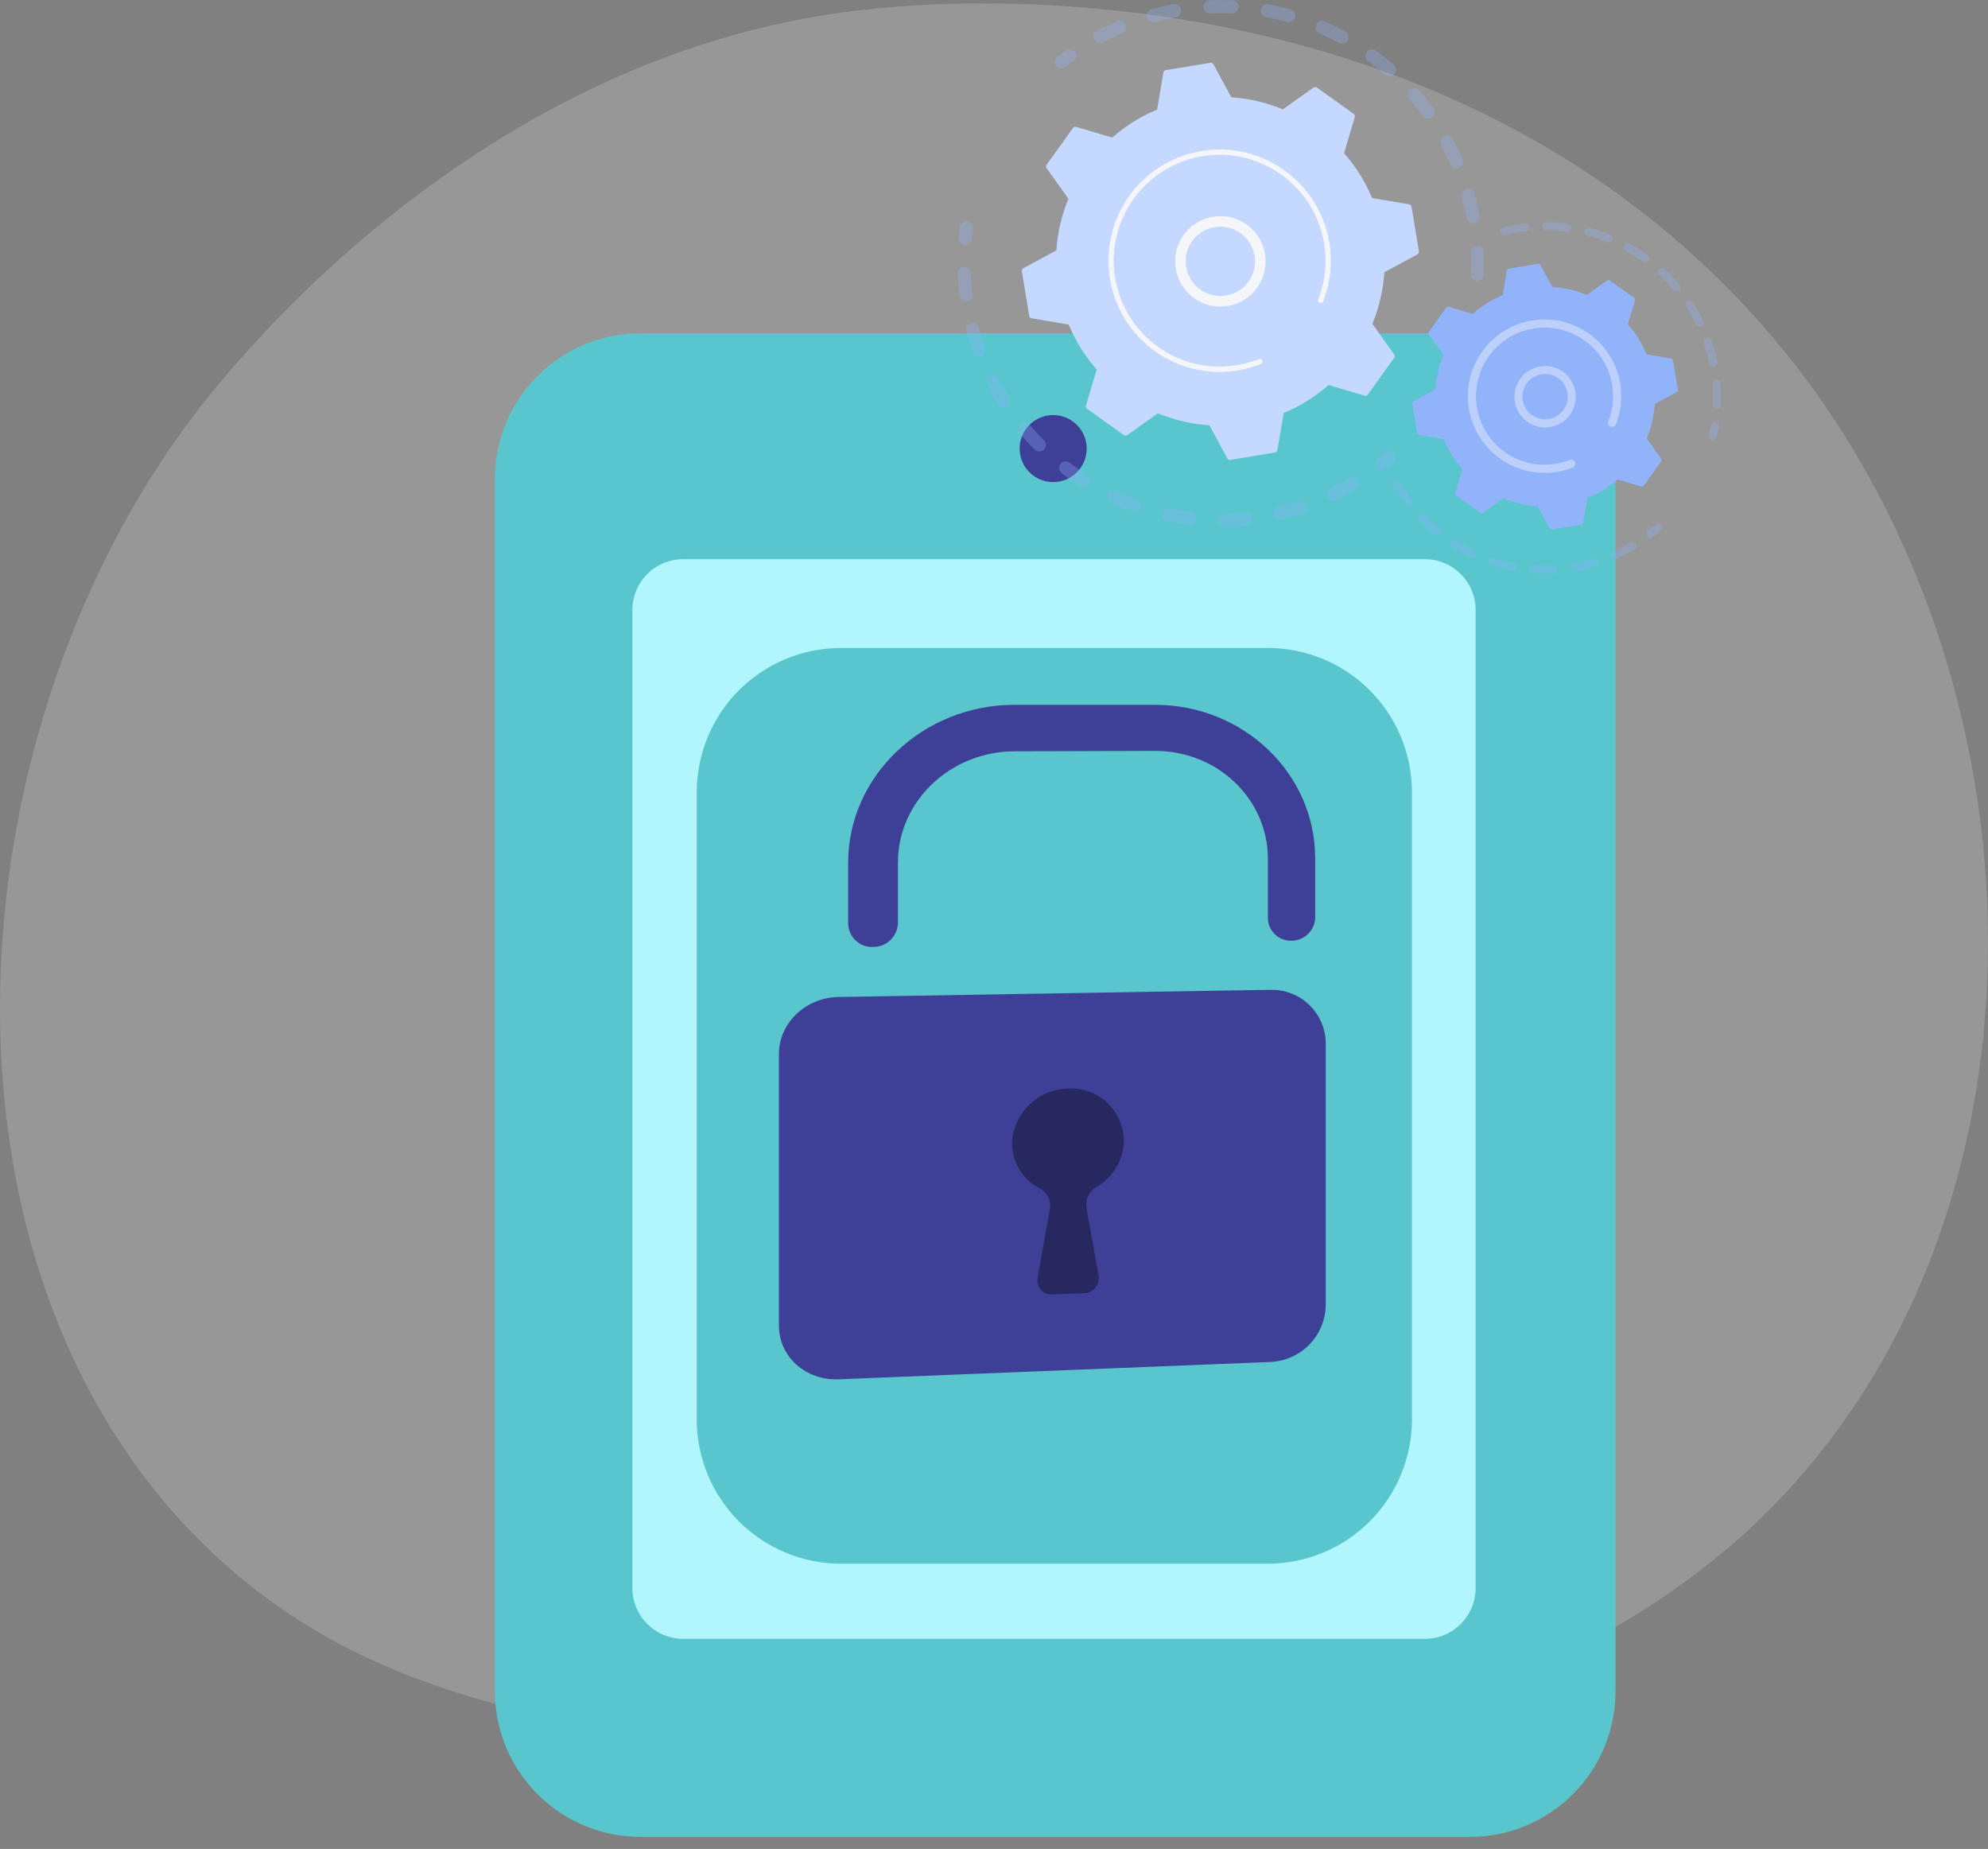 <svg xmlns="http://www.w3.org/2000/svg" xmlns:xlink="http://www.w3.org/1999/xlink" width="314.276" height="292.271" viewBox="0 0 314.276 292.271">
  <rect x="0" y="0" width="314.276" height="292.271" fill="#808080" stroke="none"/>
  <defs>
    <clipPath id="clip-path">
      <path id="Path_7404" data-name="Path 7404" d="M141.609,16.638c-1,.1-2.143.2-3.675.377C75.323,24.368,36.137,76.546,31.484,82.933-7.762,136.8-10.26,223.75,41.1,265.433c22.6,18.344,48.91,22.02,80.074,27.23,19.316,3.23,81.793,12.678,136.448-20.1a118.859,118.859,0,0,0,21.1-15.389c48.617-45.016,48.5-127.158,10.268-180.194a137.154,137.154,0,0,0-28.735-29.288C223.678,20.157,180.912,15.92,157.6,15.921c-7.879,0-13.541.484-15.987.717" transform="translate(-2.262 -15.921)" fill="rgba(245,246,250,0.2)"/>
    </clipPath>
    <clipPath id="clip-path-2">
      <path id="Rectangle_5290" data-name="Rectangle 5290" d="M23.033,0H154.125a23.033,23.033,0,0,1,23.033,23.033V214.651a23.033,23.033,0,0,1-23.033,23.033H23.034A23.034,23.034,0,0,1,0,214.65V23.033A23.033,23.033,0,0,1,23.033,0Z" fill="none"/>
    </clipPath>
    <clipPath id="clip-path-3">
      <rect id="Rectangle_5291" data-name="Rectangle 5291" width="250.086" height="292.271" fill="none"/>
    </clipPath>
    <clipPath id="clip-path-4">
      <path id="Rectangle_5293" data-name="Rectangle 5293" d="M22.8,0H90.265a22.8,22.8,0,0,1,22.8,22.8v99.149a22.8,22.8,0,0,1-22.8,22.8H22.8A22.8,22.8,0,0,1,0,121.952V22.8A22.8,22.8,0,0,1,22.8,0Z" fill="none"/>
    </clipPath>
    <clipPath id="clip-path-5">
      <path id="Path_7492" data-name="Path 7492" d="M1315.02,625.141a5.3,5.3,0,1,0,5.3-5.3,5.3,5.3,0,0,0-5.3,5.3" transform="translate(-1315.02 -619.841)" fill="none"/>
    </clipPath>
    <clipPath id="clip-path-6">
      <path id="Path_7493" data-name="Path 7493" d="M1033.078,1478.211l-68.183,1.134c-5.19.086-9.412,4.121-9.412,9.013V1531.3c0,4.891,4.222,8.687,9.412,8.478l68.183-2.738a9.141,9.141,0,0,0,8.854-8.915v-41.5a8.527,8.527,0,0,0-8.7-8.414h-.156" transform="translate(-955.483 -1478.21)" fill="none"/>
    </clipPath>
    <clipPath id="clip-path-7">
      <path id="Path_7494" data-name="Path 7494" d="M1085.207,1052.575c-14.434,0-26.3,11.2-26.3,24.974v9.647a3.765,3.765,0,0,0,3.942,3.653,3.889,3.889,0,0,0,3.93-3.759v-9.617c0-9.648,8.3-17.521,18.425-17.551l22.212-.064c9.872-.028,17.847,7.619,17.847,17.047v9.4a3.616,3.616,0,0,0,3.742,3.56,3.735,3.735,0,0,0,3.731-3.66v-9.37c0-13.375-11.3-24.257-25.319-24.257Z" transform="translate(-1058.909 -1052.575)" fill="none"/>
    </clipPath>
    <clipPath id="clip-path-8">
      <path id="Path_7495" data-name="Path 7495" d="M1312.234,1625.638a9,9,0,0,0-8.423,8.173,8.078,8.078,0,0,0,4.414,7.648,3,3,0,0,1,1.538,3.208l-1.947,10.925a2.21,2.21,0,0,0,2.342,2.561l5-.179a2.385,2.385,0,0,0,2.328-2.718l-1.946-10.823a3.209,3.209,0,0,1,1.623-3.281,8.611,8.611,0,0,0,4.3-7.338,8.355,8.355,0,0,0-8.586-8.2q-.32,0-.644.022" transform="translate(-1303.798 -1625.616)" fill="#dcb1b1"/>
    </clipPath>
    <clipPath id="clip-path-11">
      <rect id="Rectangle_5322" data-name="Rectangle 5322" width="67.878" height="44.38" fill="none"/>
    </clipPath>
    <clipPath id="clip-path-12">
      <rect id="Rectangle_5323" data-name="Rectangle 5323" width="69.289" height="48.227" fill="none"/>
    </clipPath>
    <clipPath id="clip-path-13">
      <rect id="Rectangle_5324" data-name="Rectangle 5324" width="34.892" height="34.428" fill="none"/>
    </clipPath>
    <clipPath id="clip-path-14">
      <rect id="Rectangle_5325" data-name="Rectangle 5325" width="42.579" height="14.749" fill="none"/>
    </clipPath>
  </defs>
  <g id="Group_18960" data-name="Group 18960" transform="translate(-866.999 -158.5)">
    <g id="Group_18430" data-name="Group 18430" transform="translate(895.125 223.989)">
      <g id="Group_18429" data-name="Group 18429" transform="translate(-28.126 -64.946)" clip-path="url(#clip-path)">
        <path id="Path_7467" data-name="Path 7467" d="M0,0,444.407,23.681l23.647,440.8L23.647,440.8Z" transform="matrix(0.729, -0.685, 0.685, 0.729, -173.3, 135.675)" fill="rgba(245,246,250,0.2)"/>
      </g>
    </g>
    <g id="Group_18595" data-name="Group 18595" transform="translate(889 158.5)">
      <g id="Group_18596" data-name="Group 18596" transform="translate(0 0)">
        <g id="Group_18519" data-name="Group 18519" transform="translate(56.234 52.682)">
          <g id="Group_18518" data-name="Group 18518" clip-path="url(#clip-path-2)">
            <rect id="Rectangle_5289" data-name="Rectangle 5289" width="264.2" height="214.771" transform="translate(-39.583 230.899) rotate(-80.272)" fill="#59c6ce"/>
          </g>
        </g>
        <g id="Group_18521" data-name="Group 18521" transform="translate(0 0)">
          <g id="Group_18520" data-name="Group 18520" clip-path="url(#clip-path-3)">
            <path id="Path_7491" data-name="Path 7491" d="M861.9,1005.752H744.681a8.045,8.045,0,0,1-8.045-8.045V843.13a8.045,8.045,0,0,1,8.045-8.045H861.9a8.045,8.045,0,0,1,8.045,8.045V997.706a8.045,8.045,0,0,1-8.045,8.045" transform="translate(-658.666 -746.694)" fill="#b1f6fc"/>
          </g>
        </g>
        <g id="Group_18523" data-name="Group 18523" transform="translate(88.144 102.43)">
          <g id="Group_18522" data-name="Group 18522" clip-path="url(#clip-path-4)">
            <rect id="Rectangle_5292" data-name="Rectangle 5292" width="113.068" height="144.754" transform="translate(0)" fill="#59c6ce"/>
          </g>
        </g>
        <g id="Group_18525" data-name="Group 18525" transform="translate(139.191 65.608)">
          <g id="Group_18524" data-name="Group 18524" clip-path="url(#clip-path-5)">
            <rect id="Rectangle_5294" data-name="Rectangle 5294" width="13.94" height="13.94" transform="translate(-3.867 8.924) rotate(-66.571)" fill="#3e3f97"/>
          </g>
        </g>
        <g id="Group_18527" data-name="Group 18527" transform="translate(101.135 156.463)">
          <g id="Group_18526" data-name="Group 18526" clip-path="url(#clip-path-6)">
            <rect id="Rectangle_5295" data-name="Rectangle 5295" width="73.486" height="94.385" transform="matrix(0.143, -0.99, 0.99, 0.143, -8.731, 60.514)" fill="#3e3f97"/>
          </g>
        </g>
        <g id="Group_18529" data-name="Group 18529" transform="translate(112.082 111.411)">
          <g id="Group_18528" data-name="Group 18528" clip-path="url(#clip-path-7)">
            <rect id="Rectangle_5296" data-name="Rectangle 5296" width="48.456" height="78.543" transform="matrix(0.143, -0.99, 0.99, 0.143, -5.414, 37.525)" fill="#3e3f97"/>
          </g>
        </g>
        <g id="Group_18531" data-name="Group 18531" transform="translate(138.003 172.066)">
          <g id="Group_18530" data-name="Group 18530" clip-path="url(#clip-path-8)">
            <rect id="Rectangle_5297" data-name="Rectangle 5297" width="37.13" height="30.582" transform="matrix(0.449, -0.893, 0.893, 0.449, -13.256, 26.009)" fill="#282861"/>
          </g>
        </g>
        <g id="Group_18593" data-name="Group 18593" transform="translate(0 0)">
          <g id="Group_18592" data-name="Group 18592" clip-path="url(#clip-path-3)">
            <g id="Group_18582" data-name="Group 18582" transform="translate(144.721 0)" opacity="0.3">
              <g id="Group_18581" data-name="Group 18581">
                <g id="Group_18580" data-name="Group 18580" clip-path="url(#clip-path-11)">
                  <path id="Path_7520" data-name="Path 7520" d="M1485.726,44.379a1.042,1.042,0,0,1-1-1.084c.046-1.117.044-2.253-.006-3.376a1.042,1.042,0,0,1,.975-1.086h.02a1.042,1.042,0,0,1,1.087,1c.052,1.182.055,2.378.006,3.554a1.042,1.042,0,0,1-.974,1,1.022,1.022,0,0,1-.11,0M1484.1,34.47c-.2-1.105-.454-2.212-.748-3.291a1.042,1.042,0,1,1,2.011-.548c.31,1.135.574,2.3.787,3.463a1.042,1.042,0,0,1-.838,1.213,1.065,1.065,0,0,1-.123.015,1.042,1.042,0,0,1-1.09-.852M1481.55,26c-.442-1.03-.935-2.052-1.464-3.041a1.042,1.042,0,0,1,1.838-.984c.557,1.041,1.075,2.118,1.541,3.2a1.042,1.042,0,1,1-1.915.822m-4.383-7.683c-.662-.906-1.371-1.793-2.107-2.638a1.042,1.042,0,0,1,1.572-1.369c.775.89,1.521,1.824,2.218,2.777a1.042,1.042,0,0,1-1.683,1.23m-5.985-6.515c-.845-.734-1.732-1.443-2.639-2.106a1.042,1.042,0,1,1,1.23-1.682c.954.7,1.888,1.443,2.777,2.216a1.042,1.042,0,1,1-1.368,1.572M1463.9,6.778c-.987-.53-2.01-1.025-3.039-1.47a1.042,1.042,0,0,1,.827-1.913c1.083.468,2.159.989,3.2,1.547a1.042,1.042,0,0,1-.986,1.836m-38.7-.485a1.042,1.042,0,0,1,.429-1.41c1.04-.555,2.119-1.071,3.206-1.536a1.042,1.042,0,0,1,.819,1.917c-1.032.441-2.057.932-3.044,1.458a1.041,1.041,0,0,1-1.41-.429m30.489-2.8c-1.08-.3-2.186-.551-3.287-.755a1.042,1.042,0,0,1,.379-2.05c1.16.214,2.325.482,3.462.8a1.042,1.042,0,1,1-.553,2.009m-22.133-.757a1.042,1.042,0,0,1,.734-1.278c1.138-.308,2.3-.57,3.467-.781a1.042,1.042,0,1,1,.372,2.051c-1.1.2-2.213.45-3.294.742a1.059,1.059,0,0,1-.207.034,1.042,1.042,0,0,1-1.071-.768m13.4-.614c-1.119-.048-2.254-.049-3.375,0a1.042,1.042,0,0,1-.11-2.081h.022c1.18-.05,2.375-.05,3.553,0a1.042,1.042,0,0,1,.023,2.081c-.037,0-.074,0-.112,0" transform="translate(-1418.966 0.001)" fill="#91b3fa"/>
                  <path id="Path_7521" data-name="Path 7521" d="M1368.383,76.457a1.037,1.037,0,0,0,.581-.224c.421-.334.856-.665,1.292-.984a1.042,1.042,0,1,0-1.229-1.683c-.459.335-.917.683-1.359,1.035a1.042,1.042,0,0,0,.715,1.856" transform="translate(-1367.274 -65.6)" fill="#91b3fa"/>
                </g>
              </g>
            </g>
            <g id="Group_18585" data-name="Group 18585" transform="translate(129.38 35.023)" opacity="0.3">
              <g id="Group_18584" data-name="Group 18584">
                <g id="Group_18583" data-name="Group 18583" clip-path="url(#clip-path-12)">
                  <path id="Path_7522" data-name="Path 7522" d="M1224.848,334.623a1.043,1.043,0,0,0,.971-.941c.051-.535.114-1.078.188-1.613a1.042,1.042,0,0,0-2.065-.284c-.077.564-.144,1.135-.2,1.7a1.041,1.041,0,0,0,1.1,1.139" transform="translate(-1223.589 -330.885)" fill="#91b3fa"/>
                  <path id="Path_7523" data-name="Path 7523" d="M1264.468,439.866a1.042,1.042,0,1,1-.03-2.084c1.1-.016,2.208-.079,3.318-.187a1.042,1.042,0,0,1,.2,2.075q-.721.07-1.439.116c-.683.043-1.373.07-2.05.08m7.838-1.9a1.042,1.042,0,0,1,.774-1.254c1.075-.255,2.151-.558,3.2-.9a1.042,1.042,0,1,1,.649,1.98c-1.1.361-2.235.68-3.366.948a1.055,1.055,0,0,1-.176.026,1.043,1.043,0,0,1-1.079-.8m-13.508,1.594c-1.151-.142-2.311-.335-3.449-.574a1.042,1.042,0,1,1,.429-2.04c1.08.228,2.182.411,3.275.546a1.042,1.042,0,0,1-.06,2.074,1.056,1.056,0,0,1-.195-.006m22-4.383a1.042,1.042,0,0,1,.479-1.394c.991-.484,1.974-1.016,2.92-1.582a1.042,1.042,0,0,1,1.069,1.789c-1,.6-2.031,1.156-3.075,1.666a1.041,1.041,0,0,1-1.394-.479m-30.908,2.262c-1.091-.391-2.18-.835-3.237-1.318a1.042,1.042,0,1,1,.866-1.9c1,.459,2.039.881,3.075,1.252a1.042,1.042,0,1,1-.7,1.962m-8.228-4.024c-.981-.622-1.947-1.292-2.872-1.993a1.042,1.042,0,1,1,1.259-1.661c.878.665,1.8,1.3,2.729,1.894a1.042,1.042,0,0,1-1.115,1.76m-7.156-5.721c-.823-.821-1.62-1.686-2.37-2.571a1.042,1.042,0,0,1,1.59-1.347c.712.841,1.469,1.662,2.252,2.443a1.042,1.042,0,0,1-1.472,1.475m-5.737-7.146c-.623-.981-1.212-2-1.75-3.029a1.042,1.042,0,1,1,1.847-.965c.51.977,1.069,1.944,1.661,2.876a1.042,1.042,0,0,1-1.759,1.118m-4.029-8.236c-.391-1.092-.74-2.214-1.038-3.338a1.042,1.042,0,1,1,2.014-.535c.283,1.067.615,2.133.986,3.17a1.042,1.042,0,1,1-1.962.7m-2.12-8.91c-.106-.848-.187-1.709-.241-2.561q-.029-.462-.048-.923a1.031,1.031,0,0,1,1-1.084,1.042,1.042,0,0,1,1.085,1q.018.437.046.877c.051.809.128,1.628.229,2.434a1.042,1.042,0,0,1-.9,1.163l-.064.006a1.042,1.042,0,0,1-1.1-.911" transform="translate(-1222.33 -391.639)" fill="#91b3fa"/>
                  <path id="Path_7524" data-name="Path 7524" d="M1846.291,675.726a1.037,1.037,0,0,0,.585-.227c.44-.353.881-.722,1.31-1.1a1.042,1.042,0,1,0-1.37-1.571c-.408.356-.827.706-1.245,1.042a1.042,1.042,0,0,0,.719,1.853" transform="translate(-1779.255 -636.408)" fill="#91b3fa"/>
                </g>
              </g>
            </g>
            <path id="Path_7525" data-name="Path 7525" d="M1377.139,140.391a.488.488,0,0,0,0-.566l-3.433-4.833a25.821,25.821,0,0,0,1.9-8.148l5.209-2.821a.488.488,0,0,0,.249-.508L1379.9,116.5a.487.487,0,0,0-.4-.4l-5.841-.989a25.829,25.829,0,0,0-4.425-7.1l1.689-5.682a.487.487,0,0,0-.183-.535l-5.783-4.138a.487.487,0,0,0-.565,0l-4.833,3.433a25.82,25.82,0,0,0-8.148-1.9l-2.821-5.209a.487.487,0,0,0-.508-.249l-7.015,1.163a.487.487,0,0,0-.4.4l-.989,5.841a25.821,25.821,0,0,0-7.1,4.425l-5.682-1.69a.487.487,0,0,0-.535.183l-4.138,5.783a.487.487,0,0,0,0,.565l3.433,4.833a25.82,25.82,0,0,0-1.9,8.148l-5.209,2.821a.486.486,0,0,0-.248.508l1.163,7.015a.487.487,0,0,0,.4.4l5.841.989a25.824,25.824,0,0,0,4.426,7.1l-1.689,5.682a.487.487,0,0,0,.183.535l5.783,4.138a.487.487,0,0,0,.565,0l4.833-3.433a25.82,25.82,0,0,0,8.148,1.9l2.822,5.209a.487.487,0,0,0,.508.248l7.015-1.163a.487.487,0,0,0,.4-.4l.989-5.841a25.821,25.821,0,0,0,7.1-4.425l5.682,1.689a.487.487,0,0,0,.535-.183Z" transform="translate(-1178.755 -83.807)" fill="#c5d8ff"/>
            <path id="Path_7526" data-name="Path 7526" d="M1553.861,337.008a7.143,7.143,0,1,1,1.05.01,7.156,7.156,0,0,1-1.05-.01m-2.949-11.305a5.48,5.48,0,1,0,3.995-1.279,5.582,5.582,0,0,0-.813-.008,5.441,5.441,0,0,0-3.182,1.287" transform="translate(-1383.528 -288.577)" fill="#f5f6fa"/>
            <path id="Path_7527" data-name="Path 7527" d="M1466.326,258.411a17.9,17.9,0,0,0,1.794-.205q.282-.047.563-.1a17.688,17.688,0,0,0,2.708-.767l.036-.013.1-.039.2-.077a.417.417,0,1,0-.307-.775,16.76,16.76,0,0,1-18.643-4.4,16.636,16.636,0,0,1-4.047-8.425,16.938,16.938,0,0,1-.2-1.712,16.742,16.742,0,1,1,32.292,5.1.417.417,0,0,0,.776.306,17.576,17.576,0,1,0-33.9-5.357,17.988,17.988,0,0,0,.206,1.8,17.578,17.578,0,0,0,18.419,14.668" transform="translate(-1294.436 -199.658)" fill="#f5f6fa"/>
            <g id="Group_18588" data-name="Group 18588" transform="translate(215.194 35.107)" opacity="0.3">
              <g id="Group_18587" data-name="Group 18587">
                <g id="Group_18586" data-name="Group 18586" clip-path="url(#clip-path-13)">
                  <path id="Path_7528" data-name="Path 7528" d="M2344.983,632.718a.643.643,0,0,0,.586-.5c.12-.533.227-1.077.315-1.617a.644.644,0,1,0-1.271-.208c-.084.514-.185,1.033-.3,1.541a.644.644,0,0,0,.486.77.653.653,0,0,0,.183.014" transform="translate(-2311.355 -598.292)" fill="#91b3fa"/>
                  <path id="Path_7529" data-name="Path 7529" d="M2067.275,361.2a.644.644,0,0,1-.618-.668,26.854,26.854,0,0,0-.034-2.7q-.019-.283-.042-.568a.644.644,0,0,1,.587-.7.666.666,0,0,1,.7.588q.025.3.044.594a27.939,27.939,0,0,1,.035,2.831.643.643,0,0,1-.6.618c-.022,0-.044,0-.066,0m-1.168-7.171a26.74,26.74,0,0,0-.865-3.152.644.644,0,0,1,1.218-.416,27.878,27.878,0,0,1,.906,3.3.644.644,0,0,1-.5.762.676.676,0,0,1-.092.012.643.643,0,0,1-.67-.511M2064,347.853a26.479,26.479,0,0,0-1.613-2.843.644.644,0,0,1,1.078-.7,27.907,27.907,0,0,1,1.691,2.982.644.644,0,0,1-.3.861.651.651,0,0,1-.241.064.644.644,0,0,1-.62-.36m-3.565-5.465a26.569,26.569,0,0,0-2.259-2.361.644.644,0,0,1,.873-.946,27.905,27.905,0,0,1,2.369,2.477.644.644,0,0,1-.983.831m-4.79-4.43a26.855,26.855,0,0,0-2.765-1.742.644.644,0,1,1,.618-1.129,28.19,28.19,0,0,1,2.9,1.826.644.644,0,0,1-.751,1.045m-5.721-3.132a26.4,26.4,0,0,0-3.1-1.014.644.644,0,0,1,.323-1.246,27.674,27.674,0,0,1,3.255,1.064.644.644,0,0,1-.475,1.2m-6.31-1.637a26.443,26.443,0,0,0-3.26-.221.644.644,0,0,1,.008-1.288,27.906,27.906,0,0,1,3.419.233.644.644,0,0,1-.167,1.277m-10.519.065a.643.643,0,0,1,.473-.778,28,28,0,0,1,2.926-.549c.149-.021.3-.039.448-.057a.644.644,0,0,1,.148,1.279c-.14.016-.281.034-.423.053a26.664,26.664,0,0,0-2.794.524.643.643,0,0,1-.778-.473" transform="translate(-2033.071 -331.679)" fill="#91b3fa"/>
                </g>
              </g>
            </g>
            <g id="Group_18591" data-name="Group 18591" transform="translate(198.185 75.962)" opacity="0.3">
              <g id="Group_18590" data-name="Group 18590">
                <g id="Group_18589" data-name="Group 18589" clip-path="url(#clip-path-14)">
                  <path id="Path_7530" data-name="Path 7530" d="M1897.853,732.374a28.044,28.044,0,0,1-3.369-.034.644.644,0,1,1,.091-1.284,26.623,26.623,0,0,0,3.214.032.644.644,0,0,1,.073,1.285h-.009m2.607-.9a.643.643,0,0,1,.525-.743,26.885,26.885,0,0,0,3.131-.735.644.644,0,0,1,.369,1.234,28.118,28.118,0,0,1-3.281.769.624.624,0,0,1-.069.008.644.644,0,0,1-.674-.534m-9.319.42a27.934,27.934,0,0,1-3.262-.847.644.644,0,0,1,.4-1.224,26.691,26.691,0,0,0,3.112.809.643.643,0,1,1-.248,1.263m15.662-2.158a.644.644,0,0,1,.331-.848,26.52,26.52,0,0,0,2.86-1.468.644.644,0,0,1,.657,1.107,27.582,27.582,0,0,1-3,1.54.643.643,0,0,1-.848-.331m-22.057.074a27.978,27.978,0,0,1-2.962-1.607.644.644,0,1,1,.681-1.093,26.483,26.483,0,0,0,2.825,1.533.644.644,0,0,1-.545,1.167m-5.709-3.558a28.191,28.191,0,0,1-2.493-2.269.644.644,0,0,1,.922-.9,26.883,26.883,0,0,0,2.378,2.164.644.644,0,0,1-.808,1m-4.693-4.823a27.771,27.771,0,0,1-1.876-2.8.644.644,0,0,1,1.111-.65,26.319,26.319,0,0,0,1.789,2.672.644.644,0,0,1-.122.9.636.636,0,0,1-.348.13.643.643,0,0,1-.553-.252" transform="translate(-1872.38 -717.66)" fill="#91b3fa"/>
                  <path id="Path_7531" data-name="Path 7531" d="M2251.433,784.066a.639.639,0,0,0,.352-.133c.436-.337.864-.688,1.272-1.044a.644.644,0,1,0-.846-.97c-.389.34-.8.675-1.214,1a.644.644,0,0,0,.436,1.151" transform="translate(-2210.699 -774.975)" fill="#91b3fa"/>
                </g>
              </g>
            </g>
            <path id="Path_7532" data-name="Path 7532" d="M1940.707,425.131a.326.326,0,0,0,0-.378l-2.3-3.234a17.279,17.279,0,0,0,1.269-5.452l3.486-1.888a.325.325,0,0,0,.166-.34l-.778-4.694a.326.326,0,0,0-.267-.268l-3.909-.662a17.264,17.264,0,0,0-2.961-4.751l1.131-3.8a.326.326,0,0,0-.123-.358l-3.87-2.769a.326.326,0,0,0-.378,0l-3.234,2.3a17.279,17.279,0,0,0-5.453-1.269l-1.888-3.486a.326.326,0,0,0-.34-.166l-4.694.778a.326.326,0,0,0-.268.267l-.662,3.909a17.28,17.28,0,0,0-4.751,2.961l-3.8-1.131a.326.326,0,0,0-.358.123l-2.769,3.87a.326.326,0,0,0,0,.378l2.3,3.234a17.279,17.279,0,0,0-1.269,5.452l-3.486,1.888a.326.326,0,0,0-.166.34l.778,4.694a.326.326,0,0,0,.267.268l3.909.662a17.265,17.265,0,0,0,2.961,4.751l-1.13,3.8a.326.326,0,0,0,.122.358l3.87,2.768a.326.326,0,0,0,.379,0l3.234-2.3a17.272,17.272,0,0,0,5.453,1.269l1.888,3.486a.326.326,0,0,0,.34.166l4.694-.779a.326.326,0,0,0,.268-.267l.662-3.909a17.282,17.282,0,0,0,4.751-2.961l3.8,1.13a.326.326,0,0,0,.358-.123Z" transform="translate(-1700.08 -352.212)" fill="#91b3fa"/>
            <path id="Path_7533" data-name="Path 7533" d="M2058.228,556.064a4.85,4.85,0,1,1,.722.007,4.985,4.985,0,0,1-.722-.007m-3.166-5.149a3.581,3.581,0,1,0,3.866-3.272,3.651,3.651,0,0,0-.526-.005,3.587,3.587,0,0,0-3.34,3.277" transform="translate(-1836.378 -488.515)" fill="#bdd0fb"/>
            <path id="Path_7534" data-name="Path 7534" d="M1997.343,501.363a12.323,12.323,0,0,0,1.225-.14,12.183,12.183,0,0,0,2.384-.648l.1-.041a.644.644,0,0,0,.406-.639.654.654,0,0,0-.044-.2.644.644,0,0,0-.835-.361,10.872,10.872,0,0,1-2.224.616h0l-.125.02a10.731,10.731,0,0,1-5.284-.5,10.9,10.9,0,0,1-2.59-1.344l-.02-.014-.06-.043a10.767,10.767,0,0,1-4.385-7.041,10.983,10.983,0,0,1-.127-1.108,10.838,10.838,0,1,1,20.906,3.3.635.635,0,0,0-.044.277.644.644,0,0,0,1.241.2,12.126,12.126,0,1,0-23.388-3.7,12.44,12.44,0,0,0,.142,1.239,12.142,12.142,0,0,0,12.72,10.118" transform="translate(-1774.408 -426.631)" fill="#bdd0fb"/>
          </g>
        </g>
      </g>
    </g>
  </g>
</svg>
